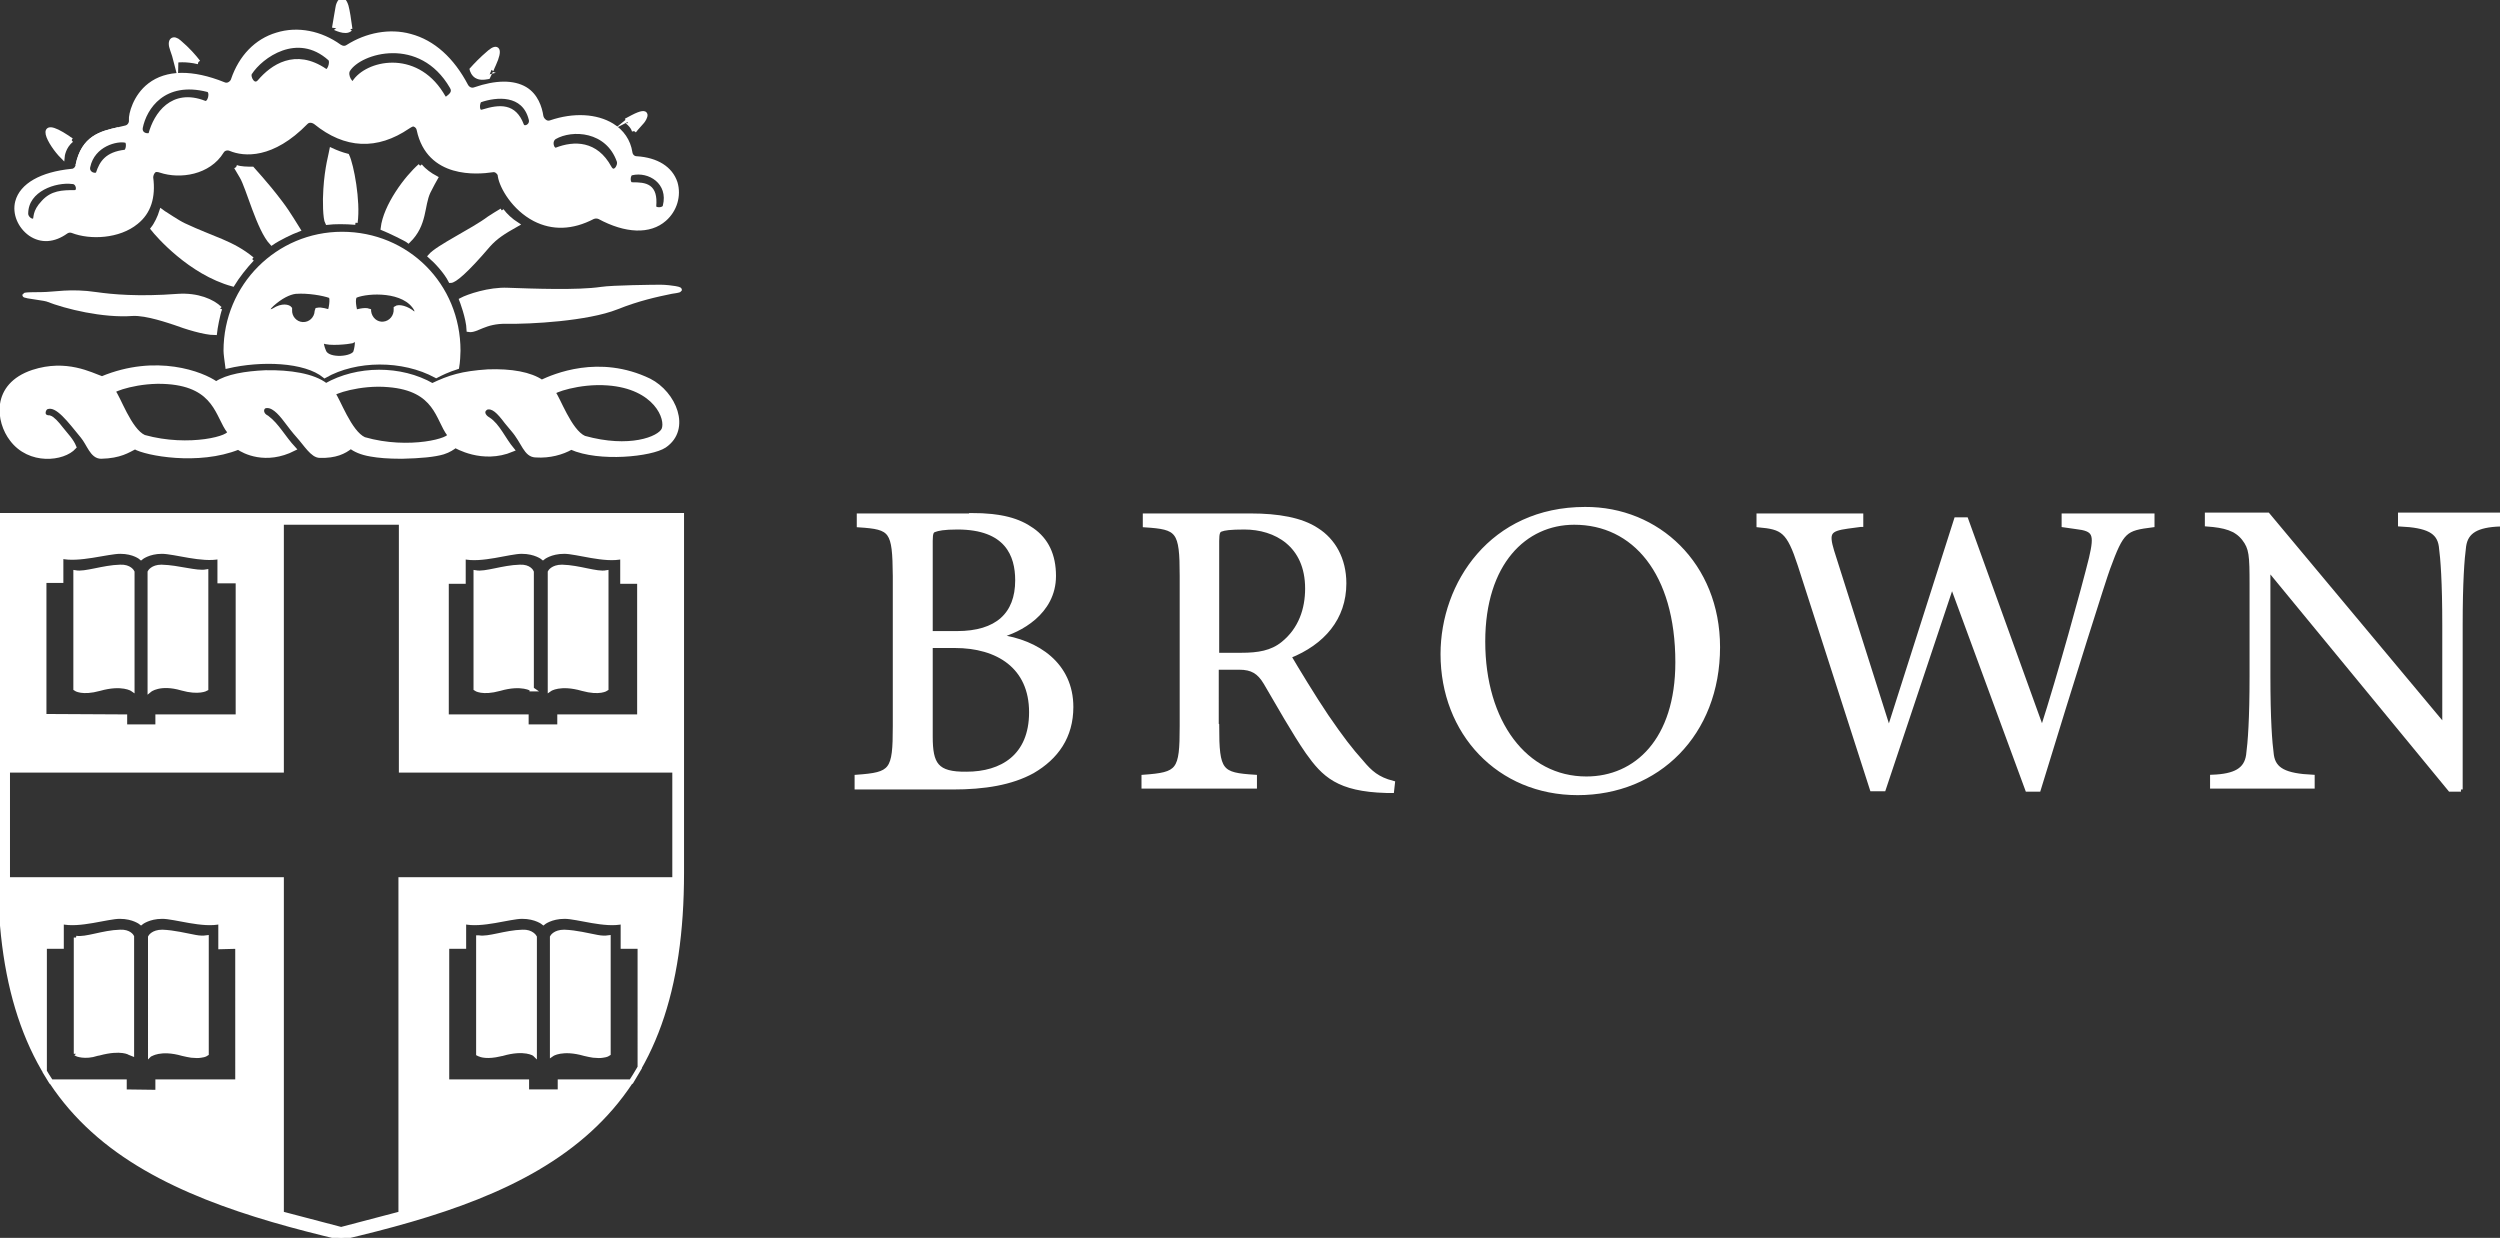 <?xml version="1.0" encoding="utf-8"?>
<!-- Generator: Adobe Illustrator 22.1.0, SVG Export Plug-In . SVG Version: 6.00 Build 0)  -->
<svg version="1.1" xmlns="http://www.w3.org/2000/svg" xmlns:xlink="http://www.w3.org/1999/xlink" x="0px" y="0px"
	 viewBox="0 0 576 285.2" style="enable-background:new 0 0 576 285.2;" xml:space="preserve">
<rect x="0" y="0" width="576" height="285.2" fill="#333333" stroke="none"/>
<style type="text/css">
	.st0{display:none;}
	.st1{display:inline;fill:#696A6D;}
	.st2{fill:#FFFFFF;stroke:#FFFFFF;}
	.st3{fill:#FFFFFF;stroke:#FFFFFF;stroke-miterlimit:10;}
</style>
<g id="Background" class="st0">
	<rect x="-352.6" y="-112.5" class="st1" width="1873.8" height="730.4"/>
</g>
<g id="Brown_Horizontal_Reverse">
	<g>
		<g>
			<path class="st2" d="M223.8,118.7c6.9,0,10.9,1.2,14,3.4c3.3,2.3,5,5.8,5,10.6c0,8.5-8,12.6-12.6,13.8v0.2
				c8.8,1.2,16.6,6.4,16.6,16.2c0,6.8-3.4,11.6-8.9,14.8c-4.9,2.7-11.1,3.7-18.4,3.7h-22.1V179c8.1-0.6,8.8-1.3,8.8-11.7v-34.6
				c-0.1-10.5-0.7-11.2-8.3-11.7v-2.2H223.8z M214.4,145.9h6.1c9.2,0,13.9-4.3,13.9-12.2c0-5.8-2.4-12.2-13.8-12.2
				c-3.2,0-4.5,0.3-5.3,0.6c-0.6,0.2-0.9,0.6-0.9,2.5V145.9z M214.4,148.7v21c0,6.4,1.3,8.7,8.3,8.6c8.1,0,14.9-4,14.9-14.2
				c0-10.5-7.7-15.3-17.6-15.3H214.4z"/>
			<path class="st2" d="M280.4,167.3c0,10.5,0.8,11.2,8.7,11.7v2.2h-25.6V179c8.1-0.6,8.8-1.3,8.8-11.7v-34.6
				c0-10.5-0.8-11.2-8.5-11.7v-2.2h24.4c6.2,0,11.6,0.9,15.2,3.3c3.8,2.4,6.3,6.7,6.3,12.3c0,8-4.9,13.7-12.7,16.8
				c1.7,2.9,5.7,9.5,8.6,13.8c3.5,5.1,5.5,7.7,8.1,10.6c2,2.4,3.7,3.9,7.2,4.8l-0.2,1.8h-1.3c-11.1-0.3-14.4-3.7-18.1-8.9
				c-3-4.3-7-11.4-9.7-16c-1.5-2.5-3.1-3.5-6.1-3.5h-5.2V167.3z M280.4,150.9h5.6c3.9,0,7-0.5,9.6-2.6c4.1-3.3,5.6-8,5.6-12.7
				c0-10.1-7.3-14.1-14.5-14.1c-3.3,0-4.6,0.2-5.4,0.5c-0.6,0.2-0.9,0.7-0.9,2.6V150.9z"/>
			<path class="st2" d="M395.8,149.1c0,20-13.9,33.6-32.3,33.6c-18.2,0-31.1-13.9-31.1-32c0-16.2,11.3-33.4,32.8-33.4
				C381.9,117.2,395.8,130.1,395.8,149.1z M362.7,120.4c-11.4,0-21,9.3-21,27.4c0,18.6,9.7,31.6,23.8,31.6c11.5,0,21-8.9,21-26.8
				C386.5,131.9,376.5,120.4,362.7,120.4z"/>
			<path class="st2" d="M428.7,120.9l-3,0.4c-4.3,0.6-4.9,1.4-3.6,5.7l13,41h0.2l15.4-48.3h2.3l17.4,48.2h0.2
				c3.9-12.1,9.5-32.4,11.2-39.3c1.3-5.6,0.9-6.7-3.5-7.2l-2.8-0.4v-2.2h20.4v2.2c-6.3,0.8-7,1.2-10.2,9.9c-0.9,2.4-7.9,24.5-16,51
				h-2.6l-17.3-47l-0.2,0.2L434,181.8h-2.7l-16.6-51.6c-2.6-8-4-8.7-9.5-9.2v-2.2h23.6V120.9z"/>
			<path class="st2" d="M567,181.9h-2.5l-41.7-50.7h-0.2v24.5c0,10.1,0.4,15.3,0.8,18.3c0.5,3.4,3.1,4.7,9.4,5v2.2h-23.1V179
				c5.3-0.2,7.8-1.6,8.3-5c0.4-3,0.8-8.2,0.8-18.3v-20.9c0-6.9-0.1-8.5-1.8-10.7c-1.8-2.3-4.4-3-8.5-3.3v-2.2h14l40.5,48.5h0.2v-23
				c0-10.1-0.4-15.3-0.8-18.3c-0.5-3.4-3.1-4.7-9.4-5v-2.2H576v2.2c-5.3,0.2-7.8,1.6-8.3,5c-0.4,3-0.8,8.2-0.8,18.3V181.9z"/>
		</g>
	</g>
</g>
<g id="Shield_Reverse">
	<g>
		<path class="st3" d="M34.6,215.9c0,0,0.6-1.2,2.8-1.2c2.7,0.1,5.4,0.8,7.6,1.2c1,0.2,1.9,0.2,2.6,0.1v26.8c0,0-0.4,0.3-1.3,0.4
			c-0.5,0.1-1.3,0.1-2.2,0c-0.6-0.1-1.2-0.2-2-0.4c-5.2-1.5-7.5,0.2-7.5,0.2l2.4-2.5l-2.4,2.4V215.9z M17.5,242.8v-26.8l0,0.1
			c2.3,0.4,6.2-1.3,10.2-1.4c2.1-0.1,2.7,1.1,2.7,1.1l0,0v27l-0.5-0.2c0,0-1.9-1.3-7.1,0.1c-0.2,0-0.3,0.1-0.5,0.1
			C19.6,243.7,17.6,242.9,17.5,242.8 M0,118.7v82.4c0,27.2,6.8,46.1,21.4,59.3c14.5,13.2,36.1,19.8,57.2,24.8
			c21.7-5.1,42.6-11.5,57.2-24.8c14.6-13.3,21.3-32.1,21.3-59.3v-82.4H0z M102.9,134h3.9v-5.7c4,1,10.5-1.2,13.4-1.2
			c3.2,0,4.9,1.4,4.9,1.4s1.7-1.4,4.9-1.4c2.9,0,9.4,2.2,13.4,1.2v5.7h3.9v31.1h-18.4v2.3h-7.6v-2.3h-18.4V134z M10.2,133.8h3.9
			v-5.6c3.9,1,10.7-1.1,13.6-1.1c3.2,0,4.8,1.4,4.8,1.4s1.7-1.4,4.8-1.4c2.9,0,9.3,2.1,13.3,1.2v5.6h4.2v31.2H36.3v2.3h-7.5v-2.3
			L10.2,165V133.8z M54.7,249.2H36.3l0,2.4l-7.6-0.1v-2.3l-17,0l-1.4-2.3l0-28.8h3.9v-5.7c4,1,10.5-1.2,13.4-1.2
			c3.2,0,4.9,1.4,4.9,1.4s1.7-1.4,4.9-1.4c2.9,0,9.4,2.2,13.4,1.2l0,5.8l3.9-0.1V249.2z M145.5,249.2H129v2.3h-7.6v-2.3l-18.4,0
			l0-31.1h3.9v-5.7c4,1,10.5-1.2,13.4-1.2c3.2,0,4.9,1.4,4.9,1.4s1.7-1.4,4.9-1.4c2.9,0,9.4,2.2,13.4,1.2v5.7h3.9V246L145.5,249.2z
			 M155.4,202.6H92.3v77l-13.7,3.6l-13.7-3.6v-77H1.8v-25.1h63.1v-57.1h27.5v57.1h63V202.6z M122.6,158.8c0,0-2.3-1.6-7.5-0.1
			c-4,1.1-5.5,0-5.5,0v-26.8c2.3,0.4,6.2-1.2,10.2-1.3c2.2-0.1,2.7,1.2,2.7,1.2V158.8z M126.7,158.8v-27c0,0,0.6-1.2,2.8-1.2
			c4,0.1,7.9,1.7,10.2,1.3v26.8c0,0-1.5,1.1-5.5,0C129,157.2,126.7,158.8,126.7,158.8z M30.5,158.8c0,0-2.3-1.6-7.6-0.1
			c-4,1.1-5.5,0-5.5,0v-26.8c2.3,0.4,6.3-1.2,10.3-1.3c2.2-0.1,2.8,1.2,2.8,1.2V158.8z M34.5,159v-27.2c0,0,0.6-1.2,2.7-1.2
			c4,0.1,8,1.5,10.3,1.1v27c0,0-1.7,1-5.6-0.1C36.8,157.1,34.5,159,34.5,159z M127.2,215.9c0,0,0.6-1.2,2.8-1.2
			c2.8,0.1,5.4,0.8,7.6,1.2c1,0.2,1.9,0.2,2.6,0.1v26.8c0,0-0.4,0.3-1.3,0.4c-0.5,0.1-1.3,0.1-2.2,0c-0.6-0.1-1.2-0.2-2-0.4
			c-5.2-1.5-7.5,0.1-7.5,0.1L127.2,215.9z M123.2,242.9L123.2,242.9c-0.1-0.1-2.3-1.6-7.5-0.1c-0.2,0-0.3,0.1-0.5,0.1
			c-2.9,0.7-4.4,0.2-4.8,0l-0.2-0.1V216l0.1,0c2.3,0.4,6.1-1.2,10.1-1.3c2.1-0.1,2.8,1.2,2.8,1.2V242.9z"/>
		<g>
			<path class="st3" d="M54.4,38.5c0.3,0.5,0.7,1.2,1.3,2.2c1.5,2.5,3.9,12.1,6.9,15.3c1.6-1.1,4.5-2.5,6.1-3.1
				c-0.4-0.6-2.1-3.6-4-6.1c-3.7-4.9-6.3-7.5-6.6-7.9C57.1,38.9,55.4,38.9,54.4,38.5"/>
			<path class="st3" d="M81.9,51.3c0.7-5-0.9-13.3-1.9-15.4c-1.2-0.3-2.5-0.8-3.6-1.3c-0.1,0.6-1.1,4-1.4,9
				c-0.2,2.7-0.1,6.8,0.4,7.7C77,51.1,79.6,51.1,81.9,51.3"/>
			<path class="st3" d="M105.6,80.8c0-15.1-11.8-26.9-26.8-26.9c-14.8,0-26.8,12-26.8,26.9c0,0.7,0.2,2.1,0.4,3.6
				c7.7-1.8,17.9-1.5,22.4,2.2c7.2-4.1,18-4.2,25.7,0c3.1-1.6,4.3-1.8,4.8-2C105.5,83.5,105.6,81.6,105.6,80.8 M73,71.7
				c-0.1,1.7-1.5,3.1-3.3,3c-1.7-0.1-3-1.6-2.9-3.3l0-0.3c-0.3-0.4-1.7-0.9-3.7,0.4c-1,0.6-2.2,0.2-0.4-1.4c1.9-1.7,3.8-2.7,5.4-2.9
				l0.1,0c2.7-0.2,6.3,0.4,7.9,1c0.7,0.3,0,3.7-0.2,3.6c-0.6-0.1-1.8-0.6-2.8-0.4L73,71.7z M81.9,81.1c-0.5,1.6-6.2,2.1-7.2,0
				c-0.4-0.8-1-3-0.2-2.5c1.3,0.7,5.8,0.2,6.6,0c0.8-0.2,0.3-1.3,0.7-1.1C82.4,77.6,82.4,79.5,81.9,81.1 M95.2,72.2
				c-1.4-1.2-3.3-1.7-4-1.2l0,0.2c0.1,1.7-1.1,3.2-2.8,3.4c-1.7,0.2-3.2-1.1-3.4-2.9v-0.1c-1.1-0.4-2.9,0.3-3.1,0.2
				c-0.1-0.1-0.9-3.3,0.1-3.7c2.7-1.1,11.3-1.6,13.9,3.2C96.1,72,95.9,72.8,95.2,72.2"/>
			<path class="st3" d="M96.8,38.2c-3.1,2.7-8,9.2-8.6,14.4c1.5,0.6,5.4,2.5,5.9,2.9c3.9-3.8,3.1-8.1,4.6-11.3
				c0.7-1.4,1.3-2.5,1.7-3.2C99.1,40.3,97.8,39.4,96.8,38.2"/>
			<path class="st3" d="M115.6,48.5c-0.7,0.4-2.3,1.4-2.9,1.8c-3.7,2.8-11.8,6.6-13.6,8.7c1.5,1.3,3.7,3.7,4.7,5.7
				c0.9,0,3.5-2.1,8.7-8.2c1.7-1.9,3.4-3,6.6-4.8C117.7,50.8,116.5,49.7,115.6,48.5"/>
			<path class="st3" d="M50.7,71.1c-1.7-1.7-5.2-3.2-9.7-2.9c-9.2,0.7-15.3,0.1-18.8-0.4c-6-0.9-9.7,0-12.6,0
				c-9.1,0,0.3,0.8,1.3,1.2c4.3,1.7,12.9,3.8,19.6,3.3c3.3-0.2,8.8,1.8,9.8,2.1c2.4,0.9,6.8,2.3,9.2,2.3
				C49.6,75.7,50.2,72.4,50.7,71.1"/>
			<path class="st3" d="M58.1,59.7c-4.6-3.8-8.9-4.6-15.7-7.8c-1.5-0.7-4.1-2.5-4.3-2.6c-0.2-0.1-0.5-0.3-0.9-0.6
				c-0.4,1.3-1.2,3-2,4c1.1,1.4,8.6,10.1,18.4,12.8C54.7,63.7,56.4,61.5,58.1,59.7"/>
			<path class="st3" d="M155.5,66.4c-0.5-0.1-2.2-0.3-3.3-0.3c-1.5,0-11.1,0.1-13.7,0.5c-5.4,0.8-15.8,0.4-21.5,0.2
				c-4.3-0.2-9.2,1.5-10.7,2.3c0,0,1.6,4.1,1.7,6.9c1.8,0.3,3.6-2,8.7-1.9c5.4,0.1,18.6-0.6,25.4-3.3c5-2,9.2-2.9,12.6-3.6
				C156,67,157.8,66.8,155.5,66.4"/>
			<path class="st3" d="M27.3,29.8c-4,0.9-8.1,1.9-9.4,8.3"/>
			<path class="st3" d="M16.5,32.3c-0.5-0.3-0.8-0.5-0.9-0.6c-7.7-5.1-4.1,1.5-1.2,4.4C14.4,36.1,14.6,33.8,16.5,32.3"/>
			<path class="st3" d="M45.7,14.3c-1-1.3-2.4-2.9-4.4-4.6c-1.3-1.2-2.5-0.6-1.6,1.8c0.3,0.9,0.6,1.7,0.8,2.5
				C40.5,13.9,42.8,13.6,45.7,14.3"/>
			<path class="st3" d="M80.7,6.7c-0.3-2.3-0.6-4.2-0.9-5.3c-0.9-2.8-1.9-0.6-2,0.3c-0.2,1.2-0.5,2.8-0.8,4.7
				C77,6.3,79.6,7.8,80.7,6.7"/>
			<path class="st3" d="M113.2,16.2c0.2-0.5,0.4-1,0.6-1.4c1.6-3.5,0.8-4.3-1-2.8c-2,1.7-3.2,3-4.1,4c0,0,0.3,1.3,1.4,1.7
				c0.9,0.4,2.5,0,2.5,0S112.8,17.2,113.2,16.2"/>
			<path class="st3" d="M146.1,30.2c0.6-0.8,1.5-1.7,1.9-2.2c0.5-0.6,2.1-3.3-2.3-1c-0.2,0.1-0.9,0.5-1.5,0.8
				C144.2,27.8,145.8,28.9,146.1,30.2"/>
			<path class="st3" d="M35.4,39.4c0.4-0.4,1-0.3,1.6-0.1c4.5,1.5,11.1,0.5,14.1-4.4c0.4-0.7,1.3-0.9,2-0.6
				c3.1,1.3,9.6,1.9,17.4-6.1c0.6-0.6,1.5-0.5,2.2,0c6.9,5.6,14.1,5.9,21.3,1c0.5-0.3,1-0.7,1.5-0.5c0.5,0.2,0.9,0.6,1,1.2
				c2.3,10.8,13.5,9.8,16.9,9.3c0.4-0.1,0.9,0,1.2,0.3c0.4,0.3,0.6,0.7,0.6,1.1c0.4,2.5,3.2,7.4,8,9.9c4.1,2.1,8.6,2,13.4-0.5
				c0.5-0.2,1-0.2,1.5,0c6.1,3.3,11.6,3.5,15,0.5c2.4-2.1,3.4-5.4,2.5-8.4c-1.1-3.3-4.3-5.3-8.9-5.6c-0.8,0-1.4-0.6-1.5-1.4
				c-0.4-2.6-1.9-4.8-4.2-6.2c-3.6-2.2-8.8-2.5-14.1-0.7c-0.5,0.2-1,0.1-1.4-0.2c-0.4-0.3-0.7-0.7-0.8-1.2c-0.3-2-1.2-4.8-3.7-6.3
				c-2.7-1.6-6.7-1.6-11.6,0.1c-0.8,0.3-1.6-0.1-2-0.8c-3.2-6.1-7.6-10.1-12.9-11.5c-4.7-1.3-10-0.3-14.4,2.5
				c-0.6,0.4-1.3,0.3-1.9-0.1C73.9,7.6,68.6,6.5,63.8,8c-4.7,1.4-8.3,5.1-10.1,10.4c-0.1,0.4-0.5,0.8-0.9,1c-0.4,0.2-0.9,0.2-1.3,0
				c-7.2-2.9-13.1-2.8-17,0.2c-3.4,2.6-4.4,6.8-4.3,8c0.1,0.8-0.4,1.6-1.2,1.8l-1.7,0.4c-4,0.9-8.1,1.9-9.4,8.3
				c-0.1,0.7-0.7,1.3-1.4,1.3C9.5,40.1,5,42.7,4,46.5c-0.7,2.7,0.6,5.7,3,7.4c2.5,1.7,5.4,1.5,8.2-0.5c0.4-0.3,1-0.4,1.5-0.2
				c4.1,1.6,10.7,1.3,14.7-2c2.9-2.3,4-5.8,3.4-10.3C34.8,40.4,35,39.8,35.4,39.4 M145.5,39.9c4.1-1,9.1,2.1,7.7,7.6
				c-0.2,1-2.6,1-2.5,0c0.4-4.7-1.9-5-5-5C144.5,42.6,144.6,40.1,145.5,39.9 M127.8,31.6c4-2.3,12.2-1.9,14.8,5.5
				c0.4,1.3-1.2,3.4-2.2,1.5c-3.1-5.7-8.1-5.7-12.2-4.1C127.2,34.8,126.4,32.5,127.8,31.6 M110.6,23.1c3.7-1.3,10.1-1.9,11.7,4.3
				c0.5,1.7-1.7,2.6-2.1,1.4c-1.7-4.5-5-4.3-8.9-3.1C109.6,26.3,110,23.3,110.6,23.1 M80.2,16.1c2.7-4.4,16.7-8.5,23.9,3.9
				c0.8,1.3-0.3,2.1-1.1,2.7c-0.6,0.4-0.9-0.5-1.3-1.1c-6.1-9.7-17.2-7.2-20.1-2.6C81,19.9,79.4,17.4,80.2,16.1 M57.6,16.8
				c2.5-3.9,10.9-10,18.4-3.3c0.8,0.7-0.2,3.5-1.1,2.8c-6.9-4.7-12.2-0.9-15.1,2.5C58.4,20.4,57,17.7,57.6,16.8 M17.2,44.3
				c-2.9,0-5.2,0.1-7.2,2.3c-2.2,2.3-1.6,3.6-2,4.1c-0.6,0.6-2.1-0.4-2-1.6c0.1-5.5,6.8-7.7,10.7-7.2C18.1,41.9,18.5,44.3,17.2,44.3
				 M28.8,35c-4.2,0.5-5.4,2.5-6.2,4.9c-0.3,0.9-2.7,0.3-2.3-1.5c1.1-5.2,6.7-6.5,8.7-6C29.8,32.5,29.6,34.9,28.8,35 M32.4,29.4
				c0.9-4.6,5.3-11.3,15.5-8.7c1.2,0.3,0.5,3.5-0.8,3c-7.4-2.9-11.2,2.7-12.4,7.2C34.5,31.5,32.1,31.3,32.4,29.4"/>
		</g>
		<path class="st3" d="M118,103.6c-2-2.4-3.3-5.6-5.5-7c-1.1-0.6-1.8-1.9-0.4-2.7c1.5-0.4,2.8,0.9,4.6,3.3c0.5,0.6,1,1.2,1.5,1.8
			c2.5,2.9,2.9,5.9,5.3,5.9c3.1,0.2,6-0.6,8.1-1.8c6.5,2.9,18.5,1.6,21.5-0.4c5.7-3.9,2.2-12.1-3.5-15c-11.6-5.6-22-1-24.8,0.3
			c-2.6-1.8-7-2.6-12.4-2.4c-6,0.4-8.8,1.3-12.8,3.2c-7.3-4.2-17.3-4.1-24.5,0c-2.9-2.3-8.4-3.1-13.9-3c-4.6,0.2-8.9,0.9-11.4,2.6
			c-3.2-2.3-13.8-6.4-26.3-1.2c-2.6-0.9-8.2-4-15.9-1.5c-9.3,3.1-8,11.5-4.9,15.5c4.1,5.5,11.9,4.6,14.4,1.8c-0.6-1.5-1.8-2.7-3-4.2
			c-1-1.3-2-2.4-2.7-2.6c-2.1,0-1.4-2.2-0.6-2.4c2.4-0.9,5.3,3.2,8.2,6.7c1.5,1.8,2.2,4.7,4.3,4.7c4.4-0.1,6.2-1.4,7.8-2.2
			c2.5,1.5,14.6,3.8,23.8,0.1c1.3,0.9,6.3,3.6,12.8,0.3c-2.5-2.7-3.8-5.4-6.2-7.2c-1.6-0.8-1.3-2.3-0.5-2.6c1.7-0.5,3.4,1.3,4.9,3.3
			c0.9,1.2,1.9,2.5,2.8,3.5c1.8,2,3.3,4.6,5,4.6c3.6,0.1,5.6-0.9,7.1-2.1c1,0.7,2.3,1.4,4.7,1.8c1.7,0.3,3.8,0.5,7.1,0.5
			c4.3-0.1,7.5-0.4,9.5-1c1.3-0.4,2.3-1.1,2.8-1.5C105,102.7,111.1,106.5,118,103.6z M33.2,100.7c-3.4-1.5-6-9.4-7.1-10.5
			c-0.4-0.4,5.9-2.7,12.5-2.2c11.3,0.8,11.5,8,14.2,11.4C53.8,100.8,43.6,103.6,33.2,100.7z M83.9,101.2c-3.4-1.5-6.1-9.4-7.1-10.4
			c-0.4-0.4,6.1-2.7,12.7-2.1c11.2,0.9,11.3,7.9,14,11.4C104.5,101.3,94.3,104.2,83.9,101.2z M152.9,99c-1,2.1-7.9,4.8-18.3,1.9
			c-3.4-1.5-6.1-9.4-7.1-10.4c-0.4-0.4,5.9-2.7,12.5-2.2C151.1,89.1,154,96.5,152.9,99z"/>
	</g>
</g>
</svg>
